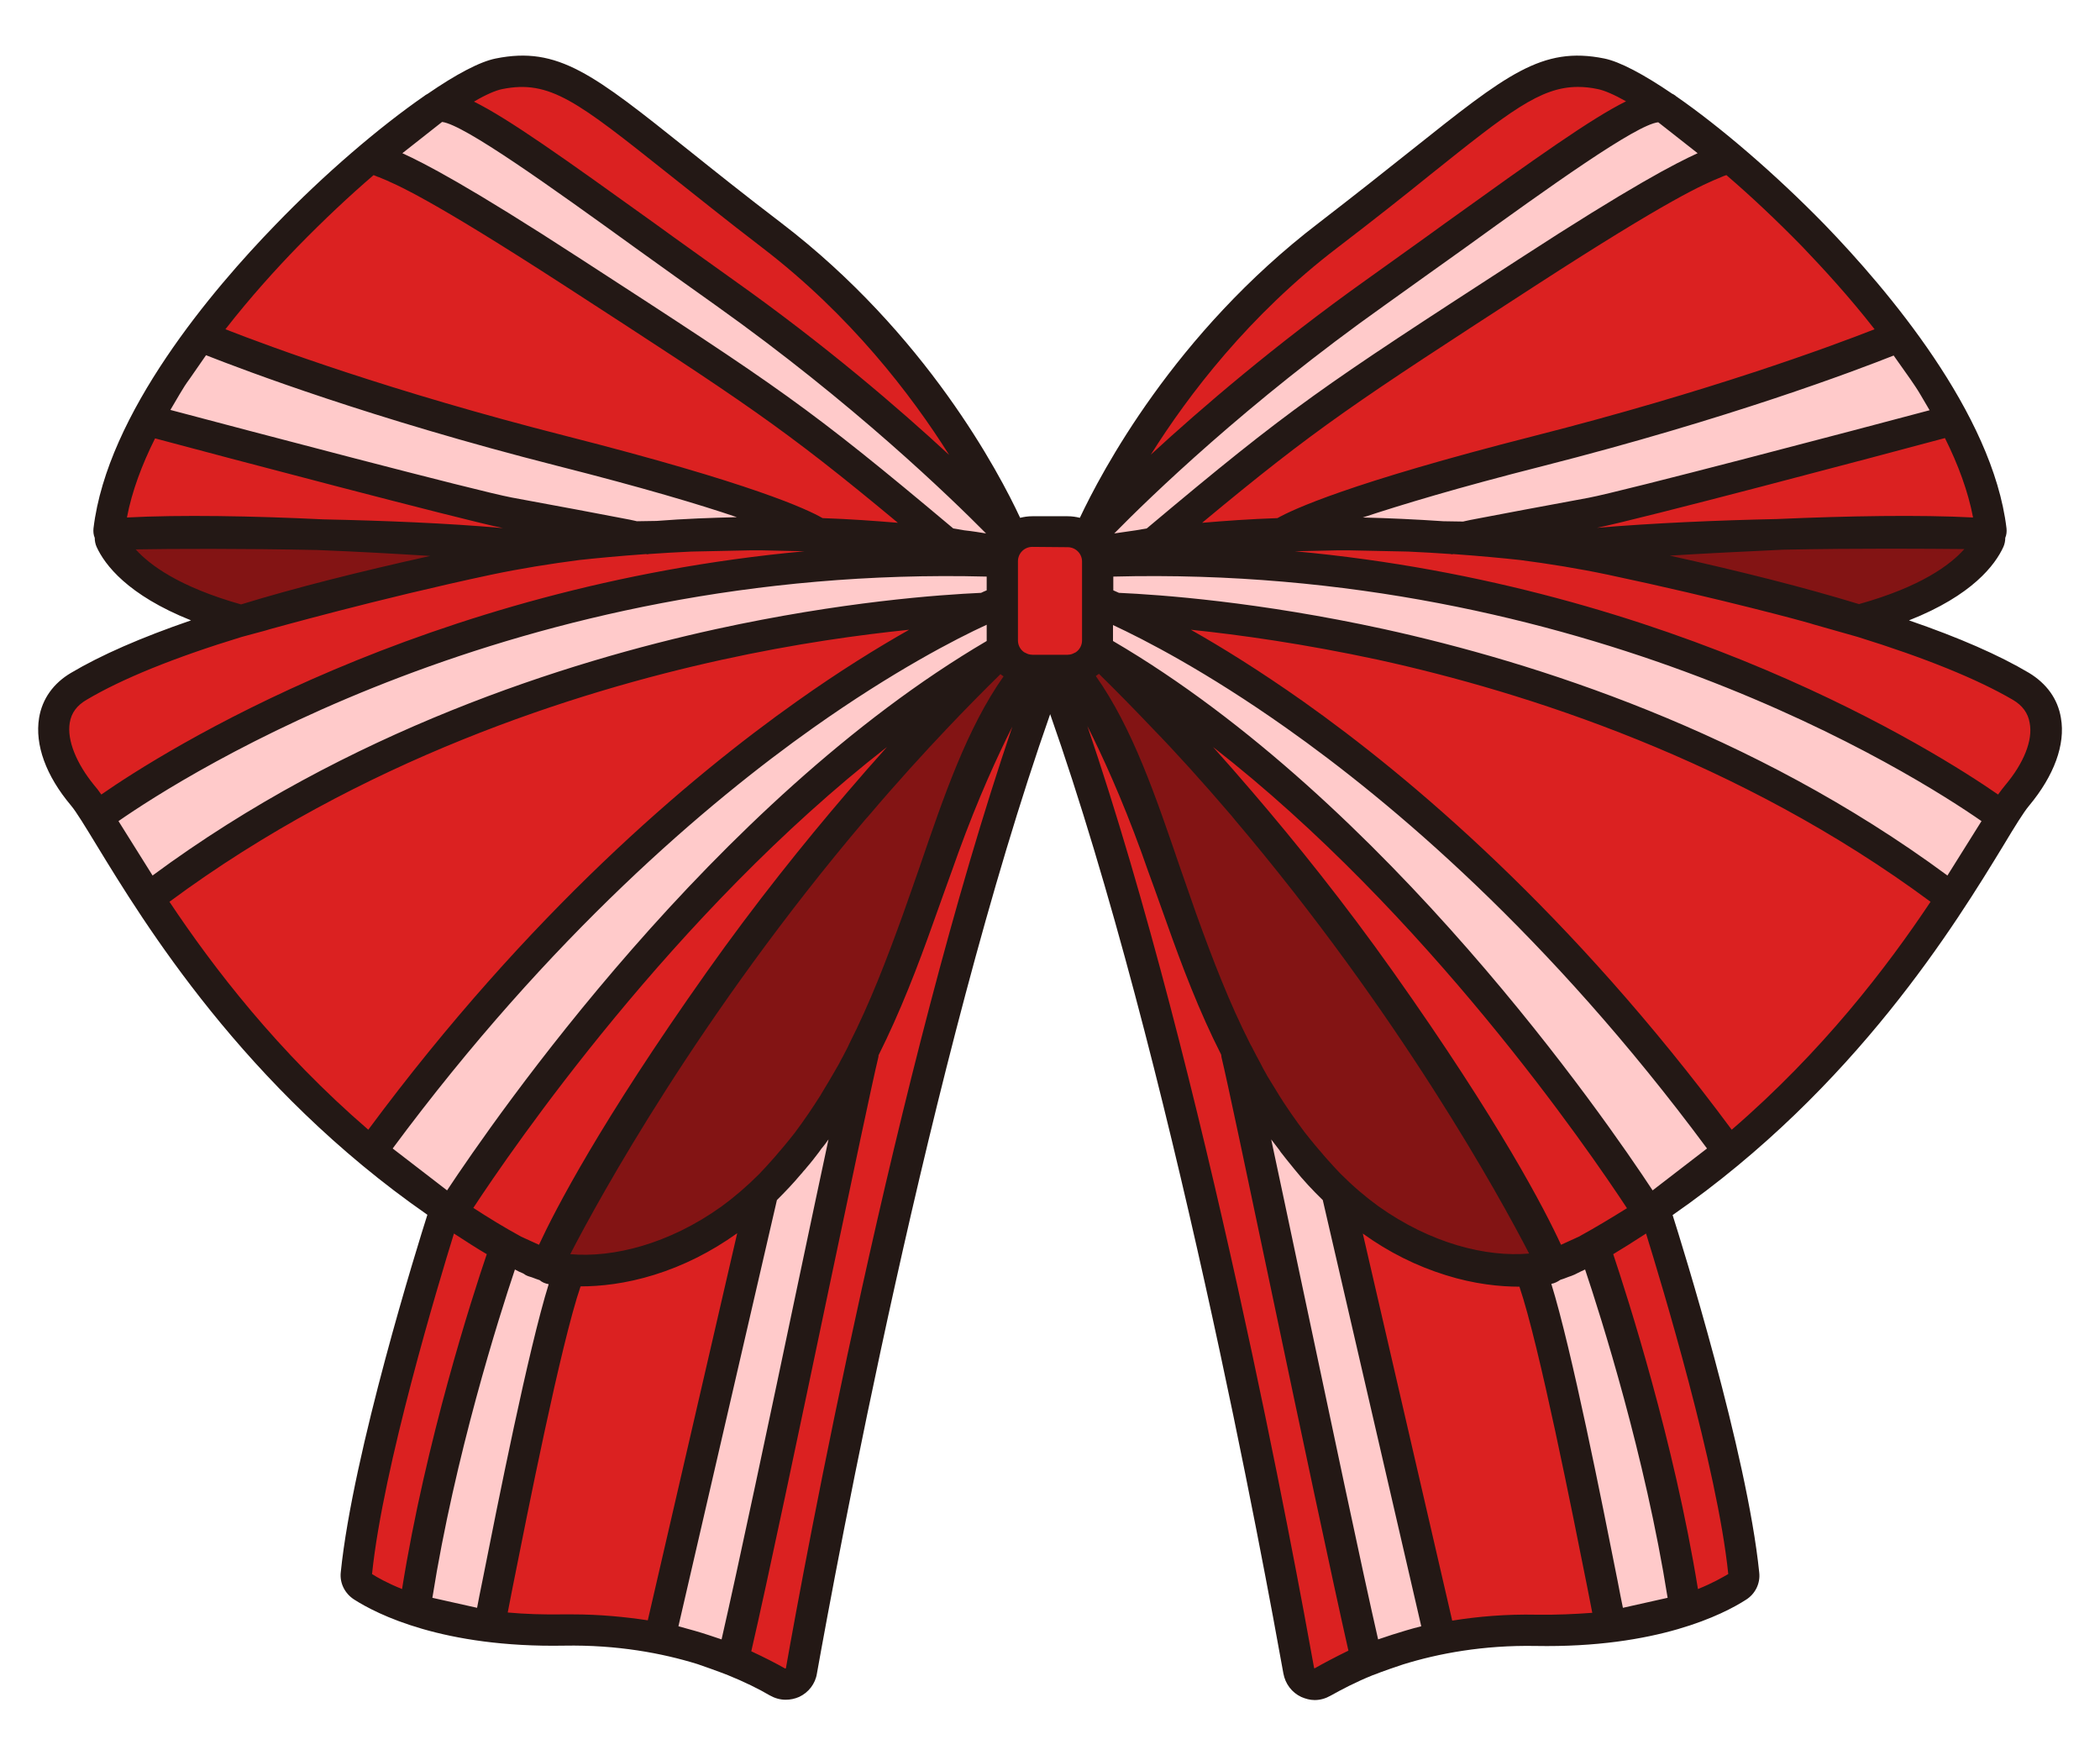 <?xml version="1.0" encoding="utf-8"?>
<!-- Generator: Adobe Illustrator 27.7.0, SVG Export Plug-In . SVG Version: 6.00 Build 0)  -->
<svg version="1.1" id="레이어_1" xmlns="http://www.w3.org/2000/svg" xmlns:xlink="http://www.w3.org/1999/xlink" x="0px"
	 y="0px" width="671.7px" height="561.3px" viewBox="0 0 671.7 561.3" style="enable-background:new 0 0 671.7 561.3;"
	 xml:space="preserve">
<style type="text/css">
	.st0{fill:#DB2121;}
	.st1{opacity:0.4;}
	.st2{fill:#FFCACA;}
	.st3{fill:#231815;}
</style>
<g>
	<path class="st0" d="M646.5,219.5c-7.3-4.3-21.8-11.8-52-21.1c31.1-8.4,39.6-20.8,41.8-25.6c0.4-0.8,0-1.7-0.8-2c0.1,0,0.1,0,0.2,0
		c0.7,0,1.2-0.6,1.2-1.3C629.5,108.7,534.4,28,512,23.5c-22.5-4.5-32.9,10-87.3,51.6S347.9,172,347.9,172c1.2,0.8,3.1,4.4,3.1,4.4
		v31.3c-0.3,2.3-2.5,4-4.6,5.1c2.7-1.7,4.6-4.7,4.6-8.1v-25.2c0-5.3-4.3-9.6-9.6-9.6h-11.3c-5.3,0-9.6,4.3-9.6,9.6v-3
		c0,0,1.9-3.6,3.1-4.4c0,0-22.4-55.3-76.8-96.9S182,19,159.5,23.6c-22.4,4.5-117.5,85.2-124.8,146c-0.1,0.7,0.5,1.3,1.2,1.3
		c0.1,0,0.1,0,0.2,0c-0.8,0.3-1.1,1.2-0.8,2c2.2,4.8,10.7,17.2,41.8,25.6c-30.2,9.3-44.7,16.7-52,21.1c-12,7.1-9.8,21.7,1.3,34.8
		c10.9,12.9,49.1,98.5,142.7,148.2c-5-2.3-13.4-6.9-26.6-16l-0.8,2.6c0,0-23.7,74-27.8,114.2c-0.2,1.6,0.6,3.2,2,4
		c6.3,4.1,26.6,14.7,64.5,14c33.6-0.6,57.5,10.3,68.2,16.5c3.1,1.8,7.1,0,7.7-3.6c6.8-38.4,38.8-211.2,79.3-319.9h0.6
		c40.4,108.7,72.4,281.6,79.3,319.9c0.6,3.6,4.6,5.4,7.7,3.6c10.7-6.2,34.5-17.1,68.2-16.5c37.9,0.7,58.2-9.9,64.5-14
		c1.4-0.9,2.1-2.4,2-4c-4-40.2-27.8-114.2-27.8-114.2l-0.8-2.6c-13.2,9.1-21.6,13.7-26.6,16c93.6-49.8,131.8-135.4,142.7-148.2
		C656.3,241.2,658.4,226.6,646.5,219.5z M325.2,212.9c-2-1.1-4.3-2.8-4.5-5.1v-3C320.6,208.2,322.5,211.2,325.2,212.9z M294.9,234
		c-7.3,7.9-15.8,17.4-25,28.3C277.8,252.9,286.1,243.5,294.9,234z M155.9,179c6.6-1.4,13-2.7,19.1-3.7c0,0-35.8-2.9-73.4-4.4
		c24.9,0.5,52.2,1.7,73.4,4.4c0,0,3.6-0.5,9.5-1.1c-9.3,1.2-18.8,2.8-28.4,4.8C156,179,155.9,179,155.9,179z M171.6,403.6
		c1.6,0.3,3.3-0.2,4.4-1.4c-0.2,0.5-0.4,1-0.6,1.4c-0.2,0.4-0.2,0.9,0,1.2h-0.1C175.2,404.9,174.1,404.7,171.6,403.6z M236.1,388
		c5.6-4.3,11.2-9.7,16.8-16.2C247.6,378.1,241.9,383.5,236.1,388z M253.7,370.9l0.1-0.1C253.8,370.8,253.7,370.8,253.7,370.9
		C253.7,370.8,253.7,370.8,253.7,370.9z M293.8,293.5c10.3-29.2,18.1-56.8,32.7-76.4c-3.9,6.5-14.1,24.6-24.7,53.9
		C299,278.8,296.4,286.2,293.8,293.5z M328.4,214.3c0-0.1-0.1-0.1-0.2-0.1c-0.2-0.1-0.4-0.2-0.7-0.3c0.9,0.2,1.8,0.4,2.7,0.4
		L328.4,214.3L328.4,214.3z M401.7,262.3c-9.2-10.9-17.7-20.4-25-28.3C385.5,243.5,393.9,252.9,401.7,262.3z M344.2,214
		c-0.3,0.1-0.5,0.2-0.7,0.3c-0.1,0-0.1,0.1-0.2,0.1h-1.8C342.4,214.3,343.3,214.2,344.2,214z M345.2,217.1
		c14.6,19.5,22.4,47.2,32.7,76.4c-2.6-7.3-5.3-14.8-8.1-22.5C359.2,241.7,349.1,223.7,345.2,217.1z M417.9,370.8l0.1,0.1
		C418,370.8,418,370.8,417.9,370.8L417.9,370.8z M418.8,371.8c5.6,6.5,11.2,11.9,16.8,16.2C429.7,383.5,424.1,378.1,418.8,371.8z
		 M496.5,404.9h-0.1c0.2-0.4,0.2-0.8,0-1.2c-0.2-0.4-0.4-0.9-0.6-1.4c1.1,1.2,2.8,1.7,4.4,1.4C497.5,404.7,496.5,404.9,496.5,404.9z
		 M487.2,174.2c5.9,0.6,9.5,1.1,9.5,1.1c21.2-2.7,48.5-3.9,73.4-4.4c-37.6,1.5-73.4,4.4-73.4,4.4c6,1,12.5,2.3,19.1,3.7
		c-0.1,0-0.1,0-0.2,0C506,177,496.5,175.4,487.2,174.2z"/>
	<g class="st1">
		<path d="M35.4,172.9c2.2,4.8,10.9,17.4,42.6,25.8c0,0,57.1-16.6,96.9-23.4c0,0-95.6-7.7-138.3-4.6C35.6,170.8,35,171.9,35.4,172.9
			z"/>
		<path d="M175.3,403.7c-0.4,0.9,0.2,2,1.2,2.1c8.9,1.4,47.5,4.6,81.5-40.4c38.6-51.1,41.9-115.5,70.3-150.7
			c0.1-0.2,0.1-0.4-0.1-0.5c-1.6-0.5-7.2-2.6-7.6-6.4c0,0-45.2,41.9-90.5,105.9C191.4,368.4,178.3,396.6,175.3,403.7z"/>
		<path d="M636.2,172.9c-2.2,4.8-10.9,17.4-42.6,25.8c0,0-57.1-16.6-96.9-23.4c0,0,95.6-7.7,138.3-4.6
			C636,170.8,636.7,171.9,636.2,172.9z"/>
		<path d="M496.3,403.7c0.4,0.9-0.2,2-1.2,2.1c-8.9,1.4-47.5,4.6-81.5-40.4c-38.6-51.1-41.9-115.5-70.3-150.7
			c-0.1-0.2-0.1-0.4,0.1-0.5c1.6-0.5,7.2-2.6,7.6-6.4c0,0,45.2,41.9,90.5,105.9C480.3,368.4,493.4,396.6,496.3,403.7z"/>
	</g>
	<path class="st2" d="M323.7,172.1l-3.1,4.4l-17.9-2.8c-46.8-39.4-54.8-44.6-119.6-86.6C131,53.3,125.8,53.6,120,50.7
		c-0.5-0.2-0.5-0.8-0.1-1.2L139,34.4c6.5-4.7,43.5,24,92.8,59.1C288.7,134,323.7,172.1,323.7,172.1z M48,134.5
		c11,2.9,102.7,27.3,114.8,29.5c37.7,7,40.4,7.6,40.5,7.7l58.2-1.1c0,0-10.2-8.1-81.8-26.4c-67.8-17.3-110.9-34.8-115.2-36.6
		c-0.2-0.1-0.4,0-0.6,0.2l-7.3,10.5c-1.2,1.7-2.3,3.4-3.4,5.2l-5.8,9.8C47.2,133.8,47.4,134.4,48,134.5z M203.2,171.7L203.2,171.7
		L203.2,171.7z M32.1,260.6c-0.5,0.4-0.7,1.1-0.3,1.6l14.9,23.9c0.4,0.6,1.2,0.8,1.8,0.3c107.5-81.1,238.1-90.7,266.6-91.8
		c-22.6,10.2-109.2,54.9-195.5,172.7c-0.4,0.5-0.3,1.3,0.2,1.7l23.6,18.1c0.6,0.4,1.4,0.3,1.8-0.3c8-12.5,82.2-125.5,175.6-179
		v-13.4v-2.3v-12.6C156.2,173.7,43.2,252.5,32.1,260.6z M132.9,513.3c-0.1,0.9,0.4,1.7,1.3,1.9l20,4.5c1.2,0.3,2.5-0.5,2.7-1.7
		c2.9-14.1,17.3-89.9,24.8-110l-19.9-9.1C161.8,398.8,141.6,455.4,132.9,513.3z M275.7,336.9c-11.4,24.9-31.7,44.3-31.7,44.3
		l-32.8,142c-0.1,0.3,0.1,0.7,0.4,0.8c12,2.6,19.5,5.9,22.2,6.8c0.4,0.1,0.7-0.1,0.8-0.5c8-33.4,37.3-175.9,41.5-193.3
		C276.1,336.8,275.8,336.7,275.7,336.9z M368.9,173.7c46.8-39.4,54.8-44.6,119.6-86.6c52.1-33.8,57.3-33.5,63.1-36.4
		c0.5-0.2,0.5-0.8,0.1-1.2l-19.1-15.2c-6.5-4.7-43.5,24-92.8,59.1c-56.9,40.4-91.9,78.5-91.9,78.5l3.1,4.4L368.9,173.7z
		 M468.5,171.7L468.5,171.7L468.5,171.7z M410.3,170.6l58.2,1.1c0.1,0,2.7-0.6,40.5-7.7c12.1-2.2,103.8-26.6,114.8-29.5
		c0.5-0.1,0.8-0.8,0.5-1.2l-5.8-9.8c-1.1-1.8-2.2-3.5-3.4-5.2l-7.3-10.5c-0.1-0.2-0.4-0.3-0.6-0.2c-4.3,1.8-47.3,19.3-115.2,36.6
		C420.5,162.4,410.3,170.6,410.3,170.6z M639.6,260.6c-11.2-8.1-124.1-86.9-288.6-81v12.6v2.3v13.4c93.4,53.5,167.6,166.5,175.6,179
		c0.4,0.6,1.2,0.8,1.8,0.3L552,369c0.5-0.4,0.6-1.2,0.2-1.7c-86.3-117.8-172.9-162.5-195.5-172.7c28.5,1.1,159.1,10.8,266.6,91.8
		c0.6,0.4,1.4,0.3,1.8-0.3l14.9-23.9C640.2,261.7,640.1,261,639.6,260.6z M509.9,398.8l-19.9,9.1c7.5,20.1,21.9,96,24.8,110
		c0.3,1.2,1.5,2,2.7,1.7l20-4.5c0.9-0.2,1.5-1,1.3-1.9C530.1,455.4,509.9,398.8,509.9,398.8z M427.7,381.3c0,0-20.3-19.4-31.7-44.3
		c-0.1-0.2-0.5-0.1-0.4,0.1c4.2,17.3,33.5,159.8,41.5,193.3c0.1,0.4,0.5,0.6,0.8,0.5c2.6-0.9,10.2-4.2,22.2-6.8
		c0.3-0.1,0.5-0.4,0.4-0.8L427.7,381.3z"/>
	<path class="st3" d="M659.2,229.6c-1-6.1-4.6-11-10.2-14.4c-9.6-5.7-22.4-11.3-38.4-16.8c20.3-8,27.6-17.8,30.2-23.5
		c0.4-0.9,0.6-1.9,0.6-2.9c0.4-0.9,0.5-2,0.4-3c-4.4-36.9-38.3-76.6-58.1-97.1c-15.9-16.3-33.4-31.3-47.7-41.2l-0.2-0.2l-0.2-0.1
		c-0.2-0.2-0.5-0.3-0.7-0.4c-9.1-6.2-16.8-10.3-21.8-11.3c-19.9-4-31.2,5.1-61.5,29.2c-8.4,6.7-18,14.3-29.8,23.4
		c-46.3,35.4-69.6,79.9-76.4,94.3c-1.2-0.3-2.5-0.5-3.9-0.5h-11.3c-1.4,0-2.7,0.2-3.9,0.5c-6.7-14.4-30.1-58.9-76.4-94.3
		c-11.8-9-21.3-16.6-29.8-23.4c-30.3-24.2-41.6-33.2-61.5-29.2c-5.1,1-12.8,5.1-21.8,11.3c-0.2,0.1-0.5,0.3-0.7,0.4l-0.4,0.3
		C121.4,40.6,103.8,55.6,88,72c-19.8,20.4-53.7,60.1-58.1,97c-0.1,1,0,2.1,0.4,3c0,1,0.2,2,0.6,2.9c2.6,5.7,9.9,15.4,30.2,23.5
		c-16,5.5-28.8,11.1-38.4,16.8c-5.6,3.3-9.2,8.3-10.2,14.4c-1.4,8.6,2.2,18.5,10.2,28c1.7,2,4.6,6.8,8.2,12.7
		c15,24.6,47.2,77.5,105.8,118.2c-2.9,9.1-23.8,76-27.7,114.3c-0.4,3.5,1.3,6.8,4.2,8.7c7.3,4.7,28.5,15.5,67.3,14.8
		c16.9-0.3,31.3,2.4,42.6,5.9c3,1,5.3,1.9,7,2.5c0.9,0.3,1.6,0.6,2.1,0.8c0.1,0,0.2,0,0.3,0.1c5.7,2.3,10.3,4.6,13.7,6.6
		c1.6,0.9,3.3,1.4,5.1,1.4c1.5,0,2.9-0.3,4.3-0.9c3-1.4,5.2-4.2,5.7-7.5c5.9-32.9,36.1-197.3,74.6-306.8
		c38.5,109.5,68.7,273.9,74.6,306.8c0.6,3.3,2.7,6.1,5.7,7.5c1.4,0.6,2.8,1,4.3,1c1.8,0,3.5-0.5,5.1-1.4c3.4-1.9,7.9-4.3,13.6-6.6
		c0.1,0,0.2,0,0.3-0.1c0.5-0.2,1.2-0.4,2.1-0.8c1.7-0.6,4.1-1.5,7.2-2.5c11.3-3.5,25.6-6.2,42.4-5.9c38.8,0.7,60-10.1,67.3-14.8
		c3-1.9,4.6-5.3,4.2-8.7c-3.9-38.3-24.8-105.2-27.7-114.3c58.6-40.7,90.8-93.6,105.8-118.2c3.6-6,6.5-10.7,8.2-12.7
		C657,248.1,660.7,238.1,659.2,229.6z M594.6,193.2c-17.3-5.3-37.5-10.4-60.5-15.5c11-0.7,23.5-1.3,36.2-1.9
		c24.5-0.5,46.6-0.3,58-0.2C623.8,180.7,614.3,187.7,594.6,193.2z M622.9,280c-62.6-46.2-132.4-68.3-180.2-78.8
		c-40.4-8.8-71.6-11-84.8-11.6c-0.7-0.3-1.3-0.6-1.8-0.8v-4.4c150.8-3.9,256.4,63.4,277.7,78.2L622.9,280z M519.1,514.2
		c-0.5-2.2-1-5.1-1.7-8.6c-4.9-24.7-14.7-74.1-21.2-95c1.1-0.2,2-0.7,2.9-1.3c0.7-0.2,1.5-0.5,2.5-0.9c0.7-0.2,1.4-0.5,2.1-0.8
		c0.3-0.1,0.5-0.3,0.8-0.4c0.8-0.4,1.6-0.8,2.5-1.2c5.1,15.2,19.2,59.6,26.4,105L519.1,514.2z M445.3,522.8c-1.5,0.5-3,1-4.5,1.5
		c-5.1-22.2-15.4-71.3-24.7-115.1c-3.5-16.6-6.8-32.2-9.5-44.8c0.8,1,1.5,2,2.3,3c0.2,0.3,0.5,0.6,0.7,1c1.3,1.7,2.7,3.4,4,5
		c0.1,0.2,0.3,0.3,0.4,0.5c2.9,3.6,6,6.9,9.1,9.9l31.5,136.3C451,521,447.9,522,445.3,522.8z M265,364.4c-2.7,12.6-6,28.2-9.5,44.8
		c-9.2,43.8-19.6,92.9-24.7,115.1c-1.4-0.5-2.8-0.9-4.2-1.4c-2.7-0.9-5.9-1.8-9.6-2.8l31.5-136.3c2.6-2.6,5.2-5.3,7.7-8.3
		c0.1-0.1,0.1-0.1,0.2-0.2c0.4-0.5,0.8-1,1.2-1.4c0.1-0.2,0.3-0.3,0.4-0.5c1.4-1.6,2.7-3.3,4-5c0.2-0.3,0.5-0.7,0.7-1
		C263.5,366.5,264.2,365.5,265,364.4z M154.3,505.6c-0.7,3.4-1.3,6.4-1.7,8.6l-14.3-3.2c7.2-45.4,21.3-89.8,26.4-105
		c0.9,0.5,1.7,0.9,2.5,1.2c0.3,0.1,0.5,0.3,0.8,0.5c0.7,0.4,1.4,0.6,2.1,0.8c1,0.4,1.9,0.7,2.5,0.9c0.8,0.7,1.8,1.1,2.9,1.3
		C169,431.6,159.2,480.9,154.3,505.6z M37.9,262.6c21.3-14.8,126.9-82.1,277.7-78.2v4.4c-0.5,0.2-1.2,0.5-1.8,0.8
		c-13.2,0.6-44.5,2.8-84.8,11.6c-47.9,10.5-117.7,32.6-180.2,78.8L37.9,262.6z M40.6,165.5c1.6-8.4,4.8-16.9,9-25.3
		c21.6,5.8,97,25.7,111.3,28.7c-17.9-1.6-38.4-2.4-57.5-2.8C80.9,165,57.6,164.6,40.6,165.5z M304.9,169
		c-46.7-39.2-55.3-44.8-119-86.1c-36.3-23.6-50.2-30.7-57.2-33.9l12.7-10c7,0.8,35,20.9,62,40.4c8.2,5.9,16.6,11.9,25.6,18.3
		c44,31.3,75,61.4,86.4,72.9c-1.9-0.3-4.2-0.7-7-1L304.9,169z M288.9,292.2c-5.3,14.7-10.6,28.5-17.3,41.7c-0.1,0.3-0.3,0.6-0.4,0.9
		c-0.5,1-1,1.9-1.5,2.9c-0.5,0.9-1,1.8-1.5,2.8c-0.5,0.9-1,1.7-1.5,2.6c-0.5,0.8-0.9,1.6-1.4,2.4c-0.9,1.5-1.8,3-2.7,4.5
		c0,0.1-0.1,0.1-0.1,0.2c-2.6,4.1-5.3,8.1-8.3,12.1c-4.7,6-8.9,10.6-11.4,13.2c-4,4-8.1,7.5-12.1,10.4c-16.8,12-34.6,16.4-48.3,15.2
		c9.2-17.8,41.3-76.4,94.2-138.8c0.2-0.2,0.4-0.5,0.6-0.7c0.1-0.1,0.2-0.2,0.3-0.3c9.5-11.2,18.2-20.7,25.5-28.4
		c5.5-5.8,11.2-11.6,17-17.3c0.3,0.3,0.7,0.5,1,0.7c-11.7,16.6-19.1,38.3-26.9,61.1C292.4,282.2,290.7,287.2,288.9,292.2z
		 M210,166.6l-6.3,0.1c-0.1,0-0.3-0.1-0.4-0.1c-0.8-0.2-2.3-0.5-5-1c-6.7-1.3-18.4-3.5-34.7-6.5c-10.7-2-86.5-22-109.1-28l3-5.1
		c1-1.7,2-3.3,3.2-4.9l5.2-7.5c12.2,4.8,52.7,20.2,112.4,35.4c27.2,6.9,45.3,12.3,57.4,16.4C227.5,165.6,218.9,165.9,210,166.6z
		 M315.6,204.8v0.2C228.2,256.3,158.1,357.9,143,380.7l-17.4-13.4c50.6-68.3,101-110.8,134.6-134.6c25.6-18.1,45.6-28.4,55.4-32.9
		V204.8z M283.7,238.9c-4.4,4.9-8.6,9.7-12.7,14.5c-13.8,16.1-29.4,35.5-44.9,57.4c-34.2,48.3-48.6,76.3-53.7,87.3l-5.7-2.6
		c-5.3-2.9-10.4-6-15.3-9.2C163.6,367.7,215.5,292,283.7,238.9z M543,49c-7,3.2-20.9,10.3-57.2,33.9c-63.7,41.3-72.3,46.9-119,86.1
		l-3.5,0.6c-2.7,0.4-5,0.7-6.9,1c11.3-11.5,42.4-41.7,86.4-72.9c9-6.4,17.4-12.5,25.6-18.3c27-19.5,55-39.6,62-40.3L543,49z
		 M631.1,165.5c-17-0.9-40.3-0.5-62.8,0.5c-19.1,0.4-39.6,1.3-57.5,2.8c14.3-2.9,89.7-22.9,111.3-28.7
		C626.3,148.5,629.5,157.1,631.1,165.5z M611,121.2c1.1,1.6,2.2,3.2,3.2,4.9l3,5.1c-22.5,6-98.4,26-109.1,28
		c-16.3,3-27.9,5.2-34.7,6.5c-2.7,0.5-4.2,0.8-5,1c-0.1,0-0.3,0.1-0.4,0.1l-6.3-0.1c-8.9-0.6-17.6-1-25.8-1.2
		c12.1-4,30.2-9.5,57.4-16.4c59.7-15.2,100.3-30.6,112.4-35.4L611,121.2z M394.1,261.1c0.1,0.1,0.2,0.3,0.3,0.4
		c0.2,0.2,0.4,0.4,0.5,0.6c52.9,62.4,85,121,94.2,138.8c-13.7,1.2-31.5-3.2-48.3-15.2c-4-2.9-8-6.3-12.1-10.4
		c-2.5-2.6-6.7-7.2-11.4-13.2c-3-4-5.8-8-8.3-12c0-0.1-0.1-0.1-0.1-0.2c-0.9-1.5-1.8-2.9-2.7-4.4c-0.5-0.8-1-1.6-1.4-2.4
		c-0.5-0.9-1-1.7-1.4-2.6c-0.5-0.9-1-1.9-1.5-2.8c-0.5-1-1-1.9-1.5-2.9c-0.2-0.3-0.3-0.6-0.5-0.9c-6.7-13.2-12-27-17.3-41.7
		c-1.8-5.1-3.5-10.1-5.2-14.9c-7.8-22.8-15.1-44.4-26.9-61.1c0.3-0.2,0.7-0.5,1-0.7c5.8,5.7,11.5,11.5,17,17.3
		C375.9,240.4,384.6,250,394.1,261.1z M505,395.5l-5.7,2.6c-5.1-11.1-19.5-39-53.7-87.3c-15.5-21.9-31.1-41.3-44.9-57.4
		c-4.1-4.8-8.4-9.7-12.7-14.5c68.2,53.1,120.1,128.8,132.4,147.5C515.4,389.5,510.3,392.6,505,395.5z M528.6,380.7
		c-15-22.8-85.1-124.5-172.6-175.7v-5.1c9.9,4.6,29.8,14.8,55.4,32.9c33.6,23.7,84,66.2,134.6,134.5L528.6,380.7z M576.5,78.9
		c6.6,6.9,15,16,23.1,26.4c-14.3,5.6-53,19.9-108.8,34.1c-59.7,15.2-77.4,23.6-82.2,26.3c-8.9,0.3-17,0.9-24.1,1.5
		c36.8-30.6,49-38.5,106.7-75.9c43.1-27.9,53.6-32.3,59.2-34.6c0.6-0.3,1.2-0.5,1.8-0.7C559.9,62.6,568.1,70.3,576.5,78.9z
		 M427.8,79.2c11.9-9.1,21.5-16.7,29.9-23.5c24.9-19.9,35-27.9,47-27.9c2,0,4.1,0.2,6.4,0.7c2,0.4,5.1,1.7,9,3.9
		c-11.1,5.5-28.5,17.9-57.6,38.8c-8.1,5.9-16.6,11.9-25.5,18.3c-29.2,20.8-52.8,41.1-68.9,55.9C380.1,126.3,399.6,100.7,427.8,79.2z
		 M341.5,175c2.5,0,4.6,2,4.6,4.6v25.2c0,1.6-0.8,3-2,3.8c-0.4,0.2-0.8,0.4-1.3,0.6c-0.4,0.1-0.8,0.2-1.3,0.2h-11.3
		c-0.4,0-0.9-0.1-1.3-0.2c-0.5-0.2-0.9-0.4-1.3-0.6c-1.2-0.8-2-2.2-2-3.8v-5.4v-14.5v-5.4c0-2.5,2-4.6,4.6-4.6L341.5,175L341.5,175z
		 M160.6,28.5c15.3-3.1,24.1,4,53.3,27.2c8.5,6.7,18,14.4,29.9,23.5c28.2,21.6,47.7,47.1,59.8,66.3c-16.1-14.9-39.7-35.2-68.9-55.9
		c-8.9-6.4-17.4-12.4-25.5-18.3c-29.1-20.9-46.5-33.3-57.6-38.8C155.5,30.2,158.6,28.9,160.6,28.5z M95.2,78.9
		c8.4-8.6,16.6-16.3,24.3-22.9c0.6,0.2,1.1,0.5,1.8,0.7c5.6,2.3,16.1,6.7,59.2,34.6c57.7,37.4,69.9,45.3,106.7,75.9
		c-7.2-0.6-15.3-1.2-24.1-1.5c-4.8-2.8-22.5-11.1-82.2-26.3c-55.8-14.2-94.5-28.5-108.8-34.1C80.2,94.9,88.5,85.8,95.2,78.9z
		 M43.4,175.7c11.4-0.2,33.5-0.3,58,0.2c12.7,0.5,25.2,1.2,36.2,1.9c-23,5.1-43.2,10.2-60.5,15.5C57.3,187.7,47.9,180.7,43.4,175.7z
		 M22.3,231.2c0.5-3.2,2.3-5.6,5.4-7.4c11.3-6.7,28-13.5,49.6-20.1l7.8-2.1l1.3-0.4c0.5-0.1,34.5-9.7,70.7-17.4
		c9.5-2,19-3.5,28.2-4.7c5.5-0.6,12.9-1.3,21.3-1.9l0.7,0.1v-0.1c4.4-0.3,9.1-0.6,13.8-0.8l19.1-0.4c1.1,0,2.2,0,3.3,0
		c4.8,0.1,9.4,0.2,13.8,0.3c-121.6,11.2-205.2,64.1-224.9,77.8c-0.8-1.2-1.6-2.2-2.3-3C24.4,244.1,21.4,236.7,22.3,231.2z
		 M54.2,288.4c61.2-45.3,129.7-67.1,176.7-77.4c23.7-5.2,44.3-8,59.9-9.6c-9.9,5.6-22.1,13.1-35.9,22.9
		c-34.2,24.2-85.6,67.5-137.1,137C88.8,336.3,68.2,309.4,54.2,288.4z M145.2,394.5c4,2.6,7.4,4.8,10.5,6.6
		c-4.6,13.5-19.5,59.6-27.1,107.1c-4.7-1.9-7.9-3.7-9.6-4.8C122.5,469.2,140.4,410,145.2,394.5z M183.1,516.3c-0.9,0-1.9,0-2.8,0
		c-6.5,0.1-12.4-0.1-17.9-0.6c0.4-2.2,1-5,1.6-8.2c4.7-23.6,15.4-77.7,21.7-96.1c6.2,0,14.3-0.8,23.6-3.7
		c9.3-2.9,18.1-7.3,26.5-13.3l-28.6,123.8C199.9,517.1,191.8,516.3,183.1,516.3z M251.4,533.4c0,0,0,0.1-0.1,0.2c-0.1,0-0.1,0-0.2,0
		c-2.8-1.6-6.5-3.5-10.8-5.5c5-21.5,15.6-72,25-116.8c7.4-35.2,13.8-65.6,15.6-73l0,0c0.1-0.3,0.1-0.5,0.1-0.8
		c7-14,12.5-28.3,17.4-42.1c1.3-3.6,2.6-7.2,3.9-10.9c1.4-3.8,2.8-7.8,4.2-11.7c6.4-17.6,12.6-31.1,17.3-40.4
		C286.3,342.5,257.1,501.1,251.4,533.4z M420.6,533.5c0,0-0.1,0.1-0.2,0c-0.1,0-0.1-0.1-0.1-0.2c-5.8-32.3-35-191-72.5-301.1
		c4.7,9.3,10.9,22.8,17.3,40.4c1.4,4,2.8,7.9,4.2,11.7c1.3,3.7,2.6,7.3,3.9,10.9c4.9,13.8,10.3,28.1,17.4,42.1
		c0,0.3,0.1,0.5,0.1,0.8l0,0c1.8,7.4,8.2,37.8,15.6,73c9.4,44.8,20.1,95.2,25,116.8C427,530,423.4,531.9,420.6,533.5z M491.4,516.4
		c-9.8-0.2-18.8,0.6-26.9,1.9l-28.6-123.8c8.3,6,17.2,10.4,26.5,13.3c9.2,2.9,17.4,3.7,23.6,3.7c6.3,18.5,17,72.6,21.7,96.1
		c0.6,3.2,1.2,6,1.6,8.2C503.8,516.2,497.9,516.5,491.4,516.4z M543.1,508.2c-7.7-47.5-22.6-93.6-27.1-107.1c3-1.8,6.5-4,10.5-6.6
		c4.8,15.5,22.8,74.8,26.3,108.9C550.9,504.5,547.8,506.3,543.1,508.2z M553.9,361.3c-51.5-69.5-102.9-112.8-137.1-137
		c-13.9-9.8-26-17.3-35.9-22.9c15.5,1.6,36.2,4.5,59.9,9.6c47,10.3,115.5,32.1,176.7,77.4C603.5,309.4,582.9,336.3,553.9,361.3z
		 M641.4,251.1c-0.7,0.8-1.4,1.8-2.3,3c-19.8-13.7-103.3-66.6-224.9-77.8c4.4-0.1,8.9-0.2,13.8-0.3c1.1,0,2.2,0,3.3,0l19.1,0.4
		c4.8,0.2,9.4,0.5,13.8,0.8v0.1l0.7-0.1c8.4,0.6,15.8,1.3,21.3,1.9c9.2,1.2,18.6,2.7,28.1,4.7c36.3,7.7,64,15.3,64.5,15.5l1.3,0.4
		l14.1,4c21.6,6.7,38.3,13.5,49.6,20.1c3.1,1.8,4.9,4.3,5.4,7.4C650.3,236.7,647.3,244.1,641.4,251.1z"/>
</g>
</svg>
